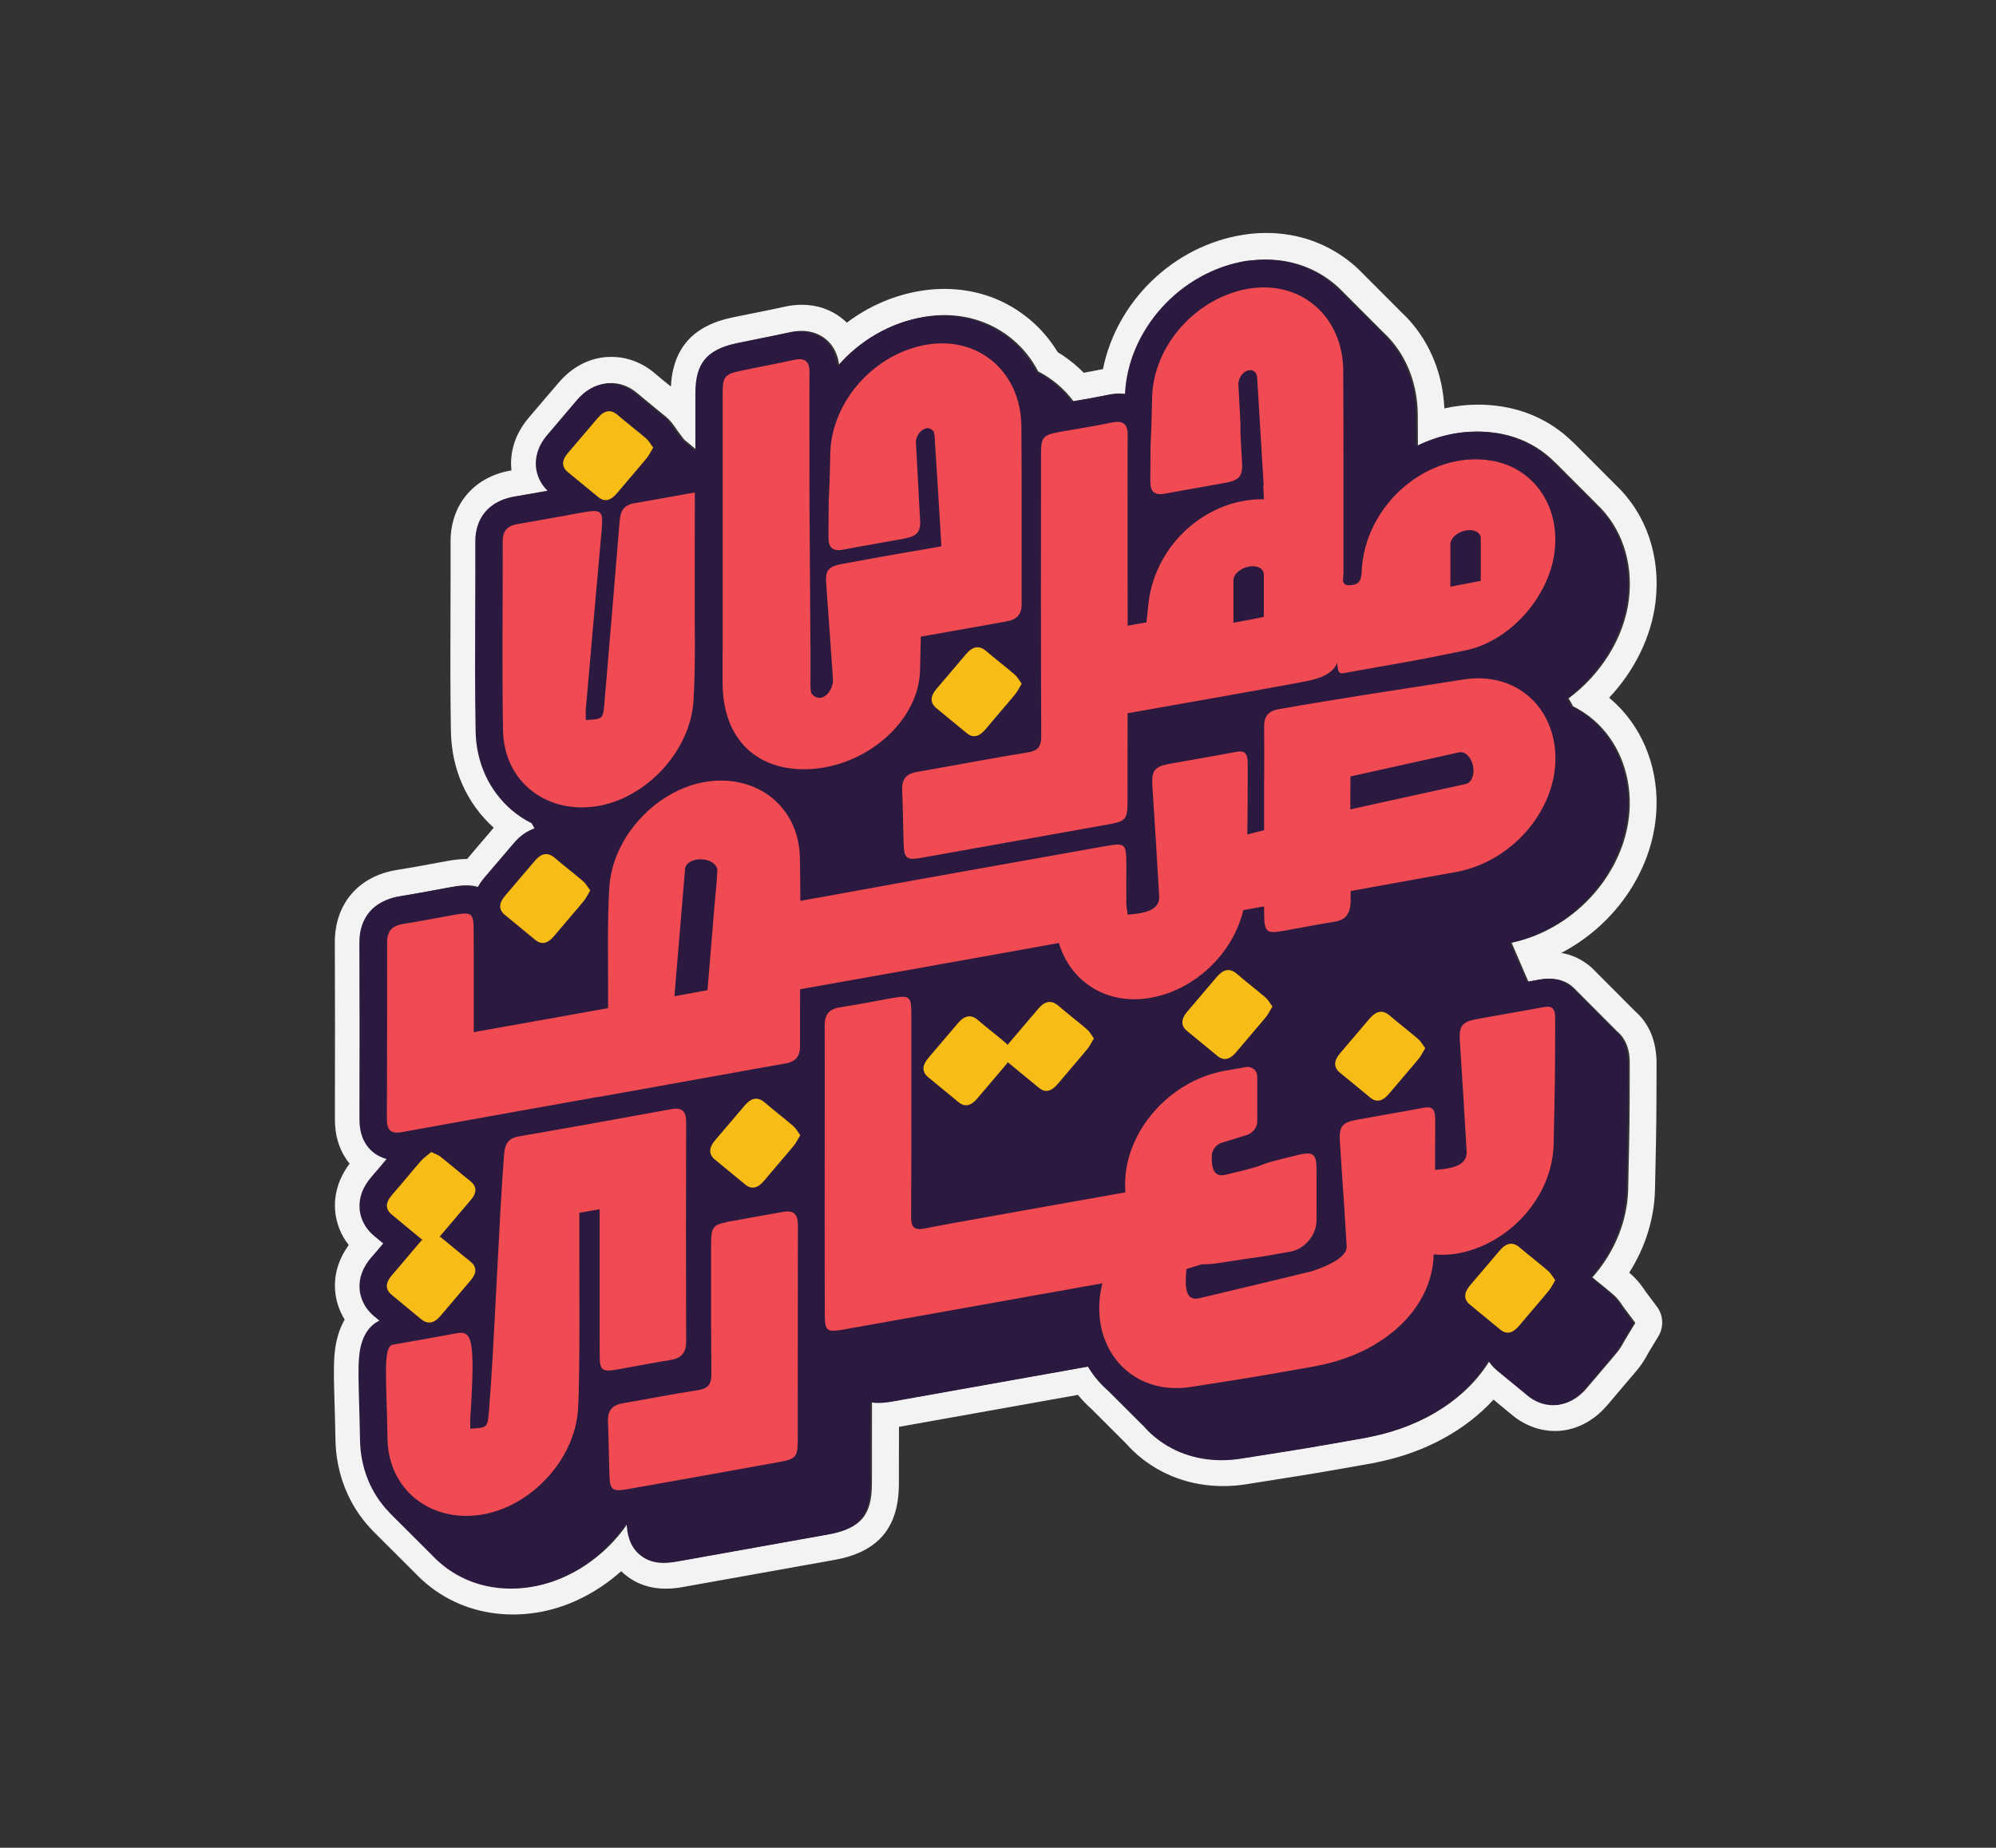 <?xml version="1.0" encoding="utf-8"?>
<!-- Generator: Adobe Illustrator 28.3.0, SVG Export Plug-In . SVG Version: 6.00 Build 0)  -->
<svg version="1.1" id="Layer_1" xmlns="http://www.w3.org/2000/svg" xmlns:xlink="http://www.w3.org/1999/xlink" x="0px" y="0px"
	 viewBox="0 0 255.38 236.45" style="enable-background:new 0 0 255.38 236.45;" xml:space="preserve">
<rect x="0" y="0" width="255.38" height="236.45" fill="#333333" stroke="none"/>
<style type="text/css">
	.st0{fill:#E5E6E6;}
	.st1{fill:#F3F3F3;}
	.st2{fill:#2D193E;}
	.st3{fill:none;}
	.st4{fill:#F2F3F1;}
	.st5{fill:#F5BB18;}
	.st6{fill:#2C193F;}
	.st7{fill:#F04B52;}
	.st8{fill:#F8BC16;}
	.st9{fill:#F6F6F6;}
	.st10{fill:#08B2E1;}
</style>
<g>
	<path class="st1" d="M162.02,33.22c3.28,0,6.33,1.09,8.78,3.16c0.22,0.18,0.43,0.38,0.63,0.57l0,0l5.55,5.56
		c0.24,0.22,0.46,0.45,0.68,0.68l0.04,0.04l0,0c2.37,2.57,3.67,6.01,3.7,9.85c0.01,1.33,0.02,2.66,0.02,4
		c2.43-1.22,5.06-1.85,7.68-1.85c0.87,0,1.74,0.07,2.6,0.21c2.92,0.49,5.39,1.83,7.27,3.74l0.02,0l5.27,5.28l-0.01,0
		c3.13,2.9,4.76,7.33,4.16,12.26c-0.6,4.93-3.64,9.64-7.71,12.65c0.2,0.32,0.39,0.66,0.56,1c0.95,0.48,1.85,1.07,2.67,1.78
		c3,2.61,4.67,6.58,4.59,10.89c-0.15,8.19-6.75,15.84-15.11,17.6l2.15,4.99c0.5-0.09,1-0.17,1.49-0.27
		c0.43-0.08,0.84-0.12,1.23-0.12c1.12,0,2.09,0.33,2.89,1c0.08,0.07,0.16,0.14,0.23,0.21l0,0l0.04,0.04
		c0.01,0.01,0.02,0.02,0.04,0.04l5.39,5.41c1.66,1.37,1.65,3.43,1.65,4.21c-0.01,7.45-0.02,7.83-0.16,14.1l-0.04,1.92
		c-0.09,4.18-1.81,8.17-4.57,11.29c0.24,0.2,0.48,0.4,0.73,0.6c0.64,0.52,1.28,1.03,1.9,1.57c0.6,0.51,0.97,1.06,1.23,1.46
		c0.06,0.09,0.12,0.18,0.19,0.27l1.44,1.92l-1.24,2.05c-0.08,0.13-0.15,0.26-0.22,0.38c-0.22,0.4-0.5,0.9-0.92,1.4
		c-0.64,0.78-1.3,1.55-1.96,2.32c-0.61,0.71-1.21,1.42-1.81,2.13c-1.3,1.56-2.78,2.19-4.18,2.19c-1.2,0-2.33-0.46-3.23-1.2
		l-1.03-0.85c-0.95-0.78-1.91-1.56-2.86-2.35c-0.5-0.41-0.87-0.85-1.15-1.29c-2.88,4.75-8.25,8.36-15.08,9.74
		c-0.21,0.05-0.43,0.1-0.67,0.14c-7.45,1.32-7.83,1.38-14.08,2.36l-1.89,0.3c-0.82,0.13-1.64,0.19-2.44,0.19
		c-3.32,0-6.39-1.11-8.81-3.21c-0.45-0.39-0.85-0.82-1.24-1.26l0,0.02l-4.46-4.45c0,0,0,0,0,0c-1.01-0.88-1.87-1.92-2.57-3.07
		c-9.97,1.78-21,3.75-24.73,4.41c-0.61,0.11-1.33,0.23-2.07,0.23c-0.34,0-0.68-0.03-1.03-0.09c0,4,0,7.5-0.01,10.52
		c-0.01,4.01-1.44,5.69-5.46,6.42c-6.54,1.18-12.62,2.26-19.17,3.43c-0.46,0.08-1.1,0.19-1.8,0.19c-0.96,0-2.05-0.21-3.01-0.99
		c-1.46-1.19-1.69-2.92-1.74-4.08c-2.86,4.24-7.43,7.43-12.42,8.18c-0.81,0.12-1.61,0.18-2.39,0.18c0,0,0,0,0,0
		c-3.36,0-6.46-1.1-8.93-3.19c-0.37-0.31-0.72-0.65-1.05-0.99l0,0l-5.56-5.55l0-0.02c-2.36-2.43-3.69-5.68-3.75-9.3
		c-0.03-1.71-0.07-3.23-0.11-4.56c-0.08-2.59-0.13-4.46-0.02-5.87c0.22-2.88,1.38-4.22,2.61-4.81l-0.61-0.51
		c-1.45-1.19-1.84-2.56-1.92-3.5c-0.12-1.44,0.41-2.84,1.55-4.15c0.5-0.57,0.98-1.14,1.47-1.72l-1.1-0.91
		c-1.45-1.19-1.84-2.56-1.92-3.5c-0.12-1.44,0.41-2.84,1.55-4.15c0.6-0.69,1.19-1.39,1.78-2.1c0.04-0.05,0.08-0.09,0.12-0.14
		c-0.64-0.17-1.23-0.46-1.74-0.89c-1.15-0.96-1.73-2.37-1.73-4.18l0-1.34c0.03-10.06,0.03-10.46-0.01-21.28
		c-0.01-3.24,1.85-5.38,5.09-5.9c1.42-0.22,2.89-0.5,4.31-0.76c0.69-0.13,1.37-0.25,2.06-0.38c0.58-0.1,1.28-0.23,2.03-0.23
		c0.53,0,1.08,0.06,1.62,0.24c0.21-0.41,0.49-0.83,0.85-1.26c0.75-0.88,1.5-1.76,2.25-2.64l1.54-1.8c0.79-0.93,1.68-1.56,2.65-1.88
		c-0.12-0.21-0.23-0.43-0.34-0.65c-0.9-0.46-1.75-1.01-2.53-1.67c-2.94-2.49-4.59-6.1-4.66-10.17c-0.09-5.28-0.07-10.66-0.05-15.85
		c0.01-2.79,0.02-5.59,0.01-8.38c-0.01-3.06,1.82-5.2,4.88-5.71c1.46-0.24,2.92-0.51,4.38-0.77c-1.09-1.07-1.43-2.25-1.5-3.08
		c-0.09-0.98,0.09-2.48,1.44-4.07c0.75-0.89,1.51-1.77,2.26-2.66l1.52-1.79c1.1-1.29,2.38-2.01,3.81-2.12
		c0.12-0.01,0.24-0.01,0.37-0.01c0.92,0,2.16,0.26,3.4,1.33c0.57,0.49,1.16,0.96,1.74,1.44c0.64,0.52,1.28,1.04,1.91,1.57
		c0.6,0.51,0.97,1.06,1.24,1.46c0.06,0.09,0.12,0.18,0.19,0.27l0.86,1.15c0.5,0.42,1,0.83,1.5,1.24c0.05,0.04,0.11,0.09,0.16,0.13
		c0-3.08,0-5.72,0-7.43c0-3.75,1.46-5.51,5.19-6.29c0.9-0.19,1.8-0.37,2.7-0.55c1.34-0.27,2.68-0.54,4.02-0.83
		c0.53-0.12,1.02-0.17,1.47-0.17c1.44,0,2.44,0.53,3.07,1.04c0.72,0.58,1.55,1.63,1.73,3.41c2.79-3.24,6.68-5.58,11.02-6.27
		c0.83-0.13,1.64-0.2,2.45-0.2c3.28,0,6.33,1.09,8.78,3.16c1.34,1.13,2.41,2.5,3.21,4.04c0.88,0.45,1.71,1.01,2.49,1.66
		c0.76,0.64,1.43,1.37,2.02,2.15c0.1-0.02,0.2-0.04,0.3-0.05c1.46-0.25,2.84-0.49,4.23-0.78c0.5-0.1,0.96-0.15,1.39-0.15
		c0.32,0,0.62,0.03,0.9,0.07c0.35-8.27,7.06-15.73,15.42-17.06C160.4,33.29,161.22,33.22,162.02,33.22 M162.02,29.81
		C162.02,29.81,162.02,29.81,162.02,29.81c-0.99,0-1.99,0.08-2.99,0.24c-8.95,1.43-16.18,8.56-17.91,17.18
		c-0.81,0.17-1.63,0.32-2.46,0.47c-0.37-0.38-0.75-0.73-1.14-1.06c-0.69-0.58-1.42-1.11-2.19-1.57c-0.95-1.57-2.13-2.96-3.51-4.13
		c-3.06-2.59-6.86-3.97-10.98-3.97c-0.99,0-1.99,0.08-2.99,0.24c-3.43,0.55-6.69,1.96-9.5,4.08c-0.19-0.18-0.37-0.35-0.55-0.49
		c-1.45-1.18-3.25-1.8-5.21-1.8c-0.71,0-1.45,0.08-2.2,0.25c-1.31,0.29-2.65,0.56-3.95,0.82c-0.91,0.18-1.82,0.36-2.72,0.55
		c-5.05,1.05-7.63,3.95-7.88,8.84c-0.12-0.09-0.23-0.19-0.34-0.27c-0.6-0.48-1.14-0.92-1.66-1.37c-1.64-1.41-3.58-2.15-5.62-2.15
		c-0.21,0-0.42,0.01-0.63,0.02c-2.33,0.18-4.46,1.33-6.14,3.31l-1.52,1.78l-0.06,0.07c-0.74,0.86-1.48,1.73-2.21,2.59
		c-2.11,2.49-2.38,4.95-2.24,6.58c0.01,0.06,0.01,0.12,0.02,0.18c-0.02,0-0.04,0.01-0.06,0.01c-4.71,0.78-7.74,4.35-7.73,9.08
		c0.01,2.66,0,5.32-0.01,7.98l0,0.37c-0.02,5.23-0.04,10.61,0.05,15.92c0.08,4.88,2.02,9.25,5.48,12.36l-1.31,1.54
		c-0.7,0.82-1.4,1.64-2.09,2.46c-0.01,0-0.02,0-0.03,0c-1.05,0-1.96,0.16-2.63,0.28c-0.69,0.12-1.39,0.25-2.08,0.38
		c-1.41,0.26-2.85,0.53-4.22,0.74c-4.93,0.78-7.98,4.33-7.97,9.27c0.03,10.87,0.03,11.26,0.01,21.26l0,1.34
		c-0.01,2.65,0.87,4.49,1.88,5.72c-1.38,1.84-2.02,3.91-1.85,6.01c0.13,1.61,0.74,3.12,1.74,4.41c-1.31,1.8-1.91,3.81-1.74,5.86
		c0.11,1.31,0.53,2.56,1.22,3.67c-0.66,1.15-1.16,2.65-1.31,4.61c-0.12,1.6-0.06,3.54,0.02,6.23c0.04,1.34,0.08,2.83,0.11,4.51
		c0.07,4.36,1.69,8.42,4.55,11.44c0.07,0.08,0.13,0.15,0.21,0.23l5.53,5.52c0.41,0.43,0.84,0.84,1.29,1.21
		c3.09,2.61,6.94,3.99,11.13,3.99c0.96,0,1.93-0.07,2.9-0.22c3.95-0.59,7.8-2.5,10.95-5.32c0.17,0.17,0.35,0.33,0.55,0.49
		c1.43,1.16,3.17,1.75,5.16,1.75c1,0,1.84-0.15,2.39-0.25c6.55-1.17,12.63-2.25,19.17-3.43c5.62-1.01,8.25-4.11,8.26-9.76
		c0-2.18,0.01-4.59,0.01-7.27c0.1-0.02,0.19-0.03,0.28-0.05c3.48-0.62,13.24-2.36,22.62-4.04c0.54,0.66,1.13,1.27,1.76,1.83
		l4.38,4.38c0.02,0.02,0.05,0.04,0.07,0.07c0.46,0.52,0.9,0.95,1.34,1.34c3.04,2.65,6.86,4.05,11.05,4.05
		c0.98,0,1.97-0.08,2.97-0.24l1.89-0.3c6.27-0.99,6.65-1.04,14.15-2.37c0.27-0.05,0.54-0.1,0.81-0.17
		c5.97-1.22,11.15-4.05,14.75-7.98c0.48,0.39,0.96,0.78,1.43,1.18l1.03,0.85c1.55,1.27,3.47,1.98,5.4,1.98
		c2.55,0,4.96-1.22,6.8-3.42c0.58-0.7,1.17-1.39,1.76-2.08c0.75-0.88,1.37-1.61,2.01-2.37c0.62-0.75,1.01-1.45,1.27-1.92l0.03-0.06
		c0.04-0.07,0.08-0.14,0.12-0.22l1.24-2.04c0.72-1.19,0.65-2.7-0.19-3.81l-1.44-1.92c-0.02-0.03-0.04-0.06-0.06-0.09
		c0,0-0.02-0.03-0.02-0.03c-0.34-0.5-0.9-1.33-1.84-2.15c-0.06-0.05-0.12-0.1-0.18-0.15c2.07-3.25,3.22-6.94,3.3-10.65l0.04-1.92
		c0.14-6.31,0.14-6.69,0.16-14.16c0-2.87-0.92-5.13-2.74-6.72l-5.29-5.31l-0.05-0.05l-0.03-0.03c-0.06-0.06-0.11-0.11-0.17-0.16
		c-0.1-0.09-0.19-0.18-0.3-0.26c-1.04-0.86-2.27-1.43-3.61-1.66c7.09-3.68,12.04-11.01,12.19-18.86c0.1-5.32-2-10.25-5.76-13.53
		c-0.1-0.09-0.21-0.18-0.31-0.26c3.24-3.44,5.39-7.79,5.93-12.19c0.71-5.81-1.13-11.27-5.05-15.01c-0.02-0.02-0.05-0.05-0.07-0.07
		l-5.27-5.28c-0.08-0.08-0.16-0.15-0.24-0.22c-2.41-2.36-5.48-3.91-8.9-4.48c-1.04-0.17-2.1-0.26-3.17-0.26
		c-1.44,0-2.88,0.16-4.31,0.48c-0.19-4.29-1.77-8.26-4.47-11.26c-0.06-0.07-0.12-0.14-0.19-0.21c-0.24-0.26-0.5-0.51-0.76-0.76
		l-5.51-5.52c-0.05-0.05-0.09-0.09-0.14-0.13c-0.24-0.23-0.47-0.44-0.7-0.63C169.94,31.19,166.14,29.81,162.02,29.81L162.02,29.81z"
		/>
	<path class="st6" d="M207.58,167.37c-0.07-0.09-0.13-0.18-0.19-0.27c-0.27-0.4-0.64-0.94-1.23-1.46c-0.62-0.54-1.26-1.05-1.9-1.57
		c-0.25-0.2-0.49-0.4-0.73-0.6c2.75-3.12,4.48-7.11,4.57-11.29l0.04-1.92c0.14-6.27,0.14-6.64,0.16-14.1c0-0.78,0-2.84-1.65-4.21
		l-5.39-5.41c-0.01-0.01-0.02-0.02-0.04-0.04l-0.04-0.04l0,0c-0.08-0.07-0.15-0.14-0.23-0.21c-1.08-0.9-2.47-1.19-4.12-0.88
		c-0.5,0.09-1,0.18-1.49,0.27l-2.15-4.99c8.36-1.76,14.96-9.41,15.11-17.6c0.08-4.31-1.59-8.28-4.59-10.89
		c-0.82-0.71-1.72-1.31-2.67-1.78c-0.17-0.34-0.36-0.68-0.56-1c4.07-3.01,7.1-7.72,7.71-12.65c0.6-4.93-1.03-9.36-4.16-12.26l0.01,0
		l-5.27-5.28l-0.02,0c-1.88-1.92-4.36-3.26-7.27-3.74c-3.45-0.58-7.04,0.02-10.28,1.64c0-1.34-0.01-2.67-0.02-4
		c-0.03-3.84-1.33-7.28-3.7-9.85l0,0l-0.04-0.04c-0.22-0.23-0.44-0.46-0.68-0.68l-5.55-5.56l0,0c-0.2-0.2-0.41-0.39-0.63-0.57
		c-3.05-2.58-7.03-3.63-11.23-2.96c-8.36,1.34-15.07,8.8-15.42,17.06c-0.64-0.11-1.4-0.11-2.28,0.08c-1.39,0.29-2.77,0.53-4.23,0.78
		c-0.1,0.02-0.2,0.03-0.3,0.05c-0.59-0.78-1.26-1.51-2.02-2.15c-0.77-0.65-1.6-1.21-2.49-1.66c-0.8-1.54-1.88-2.9-3.21-4.04
		c-3.05-2.58-7.03-3.63-11.23-2.96c-4.33,0.69-8.23,3.03-11.02,6.27c-0.18-1.78-1.01-2.82-1.73-3.41c-0.82-0.67-2.28-1.36-4.54-0.87
		c-1.34,0.29-2.68,0.56-4.02,0.83c-0.9,0.18-1.8,0.36-2.7,0.55c-3.73,0.78-5.18,2.54-5.19,6.29c0,1.71,0,4.35,0,7.43
		c-0.05-0.04-0.11-0.09-0.16-0.13c-0.51-0.41-1.01-0.82-1.5-1.24l-0.86-1.15c-0.07-0.09-0.13-0.18-0.19-0.27
		c-0.27-0.4-0.64-0.95-1.24-1.46c-0.63-0.54-1.27-1.06-1.91-1.57c-0.59-0.47-1.17-0.95-1.74-1.44c-1.42-1.22-2.83-1.39-3.77-1.32
		c-1.42,0.11-2.71,0.82-3.81,2.12l-1.52,1.79c-0.75,0.88-1.51,1.77-2.26,2.66c-1.35,1.59-1.53,3.1-1.44,4.07
		c0.08,0.84,0.41,2.01,1.5,3.08c-1.46,0.26-2.92,0.53-4.38,0.77c-3.06,0.51-4.89,2.64-4.88,5.71c0.01,2.79,0,5.58-0.01,8.38
		c-0.02,5.2-0.04,10.57,0.05,15.85c0.07,4.07,1.73,7.68,4.66,10.17c0.78,0.66,1.63,1.22,2.53,1.67c0.11,0.22,0.22,0.44,0.34,0.65
		c-0.97,0.32-1.86,0.94-2.65,1.88l-1.54,1.8c-0.75,0.88-1.5,1.76-2.25,2.64c-0.36,0.43-0.64,0.85-0.85,1.26
		c-1.31-0.43-2.66-0.19-3.65-0.01c-0.69,0.12-1.37,0.25-2.06,0.38c-1.42,0.26-2.89,0.53-4.31,0.76c-3.24,0.51-5.1,2.66-5.09,5.9
		c0.03,10.82,0.03,11.22,0.01,21.28l0,1.34c0,1.82,0.58,3.22,1.73,4.18c0.51,0.43,1.1,0.71,1.74,0.89
		c-0.04,0.05-0.08,0.09-0.12,0.14c-0.59,0.7-1.18,1.41-1.78,2.1c-1.15,1.31-1.67,2.71-1.55,4.15c0.08,0.94,0.47,2.31,1.92,3.5
		l1.1,0.91c-0.48,0.58-0.97,1.15-1.47,1.72c-1.15,1.31-1.67,2.71-1.55,4.15c0.08,0.94,0.47,2.31,1.92,3.5l0.61,0.51
		c-1.23,0.59-2.4,1.93-2.61,4.81c-0.11,1.41-0.05,3.28,0.02,5.87c0.04,1.33,0.08,2.85,0.11,4.56c0.06,3.62,1.39,6.88,3.75,9.3
		l0,0.02l5.56,5.55l0,0c0.33,0.35,0.68,0.68,1.05,0.99c2.47,2.09,5.58,3.19,8.94,3.19c0.79,0,1.58-0.06,2.39-0.18
		c4.99-0.75,9.55-3.94,12.42-8.18c0.06,1.16,0.28,2.89,1.74,4.08c0.96,0.78,2.05,0.99,3.01,0.99c0.7,0,1.34-0.11,1.8-0.19
		c6.54-1.16,12.62-2.25,19.17-3.43c4.02-0.72,5.45-2.4,5.46-6.42c0.01-3.03,0.01-6.52,0.01-10.52c1.1,0.21,2.21,0.02,3.1-0.14
		c3.73-0.66,14.76-2.63,24.73-4.41c0.69,1.15,1.55,2.19,2.57,3.07c0,0,0,0,0,0l4.46,4.45l0-0.02c0.39,0.45,0.79,0.87,1.24,1.26
		c2.42,2.11,5.48,3.21,8.81,3.21c0.8,0,1.62-0.06,2.44-0.19l1.89-0.3c6.25-0.98,6.63-1.04,14.08-2.36c0.24-0.04,0.46-0.09,0.67-0.14
		c6.83-1.38,12.2-4.99,15.08-9.74c0.27,0.44,0.64,0.87,1.15,1.29c0.95,0.78,1.9,1.56,2.86,2.35l1.03,0.85
		c0.9,0.74,2.04,1.2,3.23,1.2c1.4,0,2.88-0.63,4.18-2.19c0.59-0.72,1.2-1.42,1.81-2.13c0.66-0.77,1.32-1.54,1.96-2.32
		c0.42-0.51,0.7-1,0.92-1.4c0.07-0.12,0.14-0.25,0.22-0.38l1.24-2.05L207.58,167.37z"/>
	<g>
		<path class="st3" d="M91.72,111.04C91.72,111.04,91.71,111.04,91.72,111.04c-0.01,0.01,0,0.02,0,0.03
			C91.72,111.06,91.72,111.05,91.72,111.04z"/>
		<path class="st3" d="M91.71,112.51c0.01-0.12,0.01-0.24,0.01-0.36l-0.32,3.82C91.51,114.82,91.61,113.67,91.71,112.51z"/>
		<path class="st3" d="M117.39,55.76c0.02-0.05,0.05-0.1,0.08-0.15C117.44,55.65,117.41,55.7,117.39,55.76z"/>
		<path class="st3" d="M119.45,55.12c-0.03,0-0.06,0.01-0.09,0.01c0.05,0.06,0.1,0.13,0.13,0.21
			C119.48,55.27,119.46,55.2,119.45,55.12z"/>
		<path class="st3" d="M172.78,103.56l0-4.2c0,0.91,0,3.57-0.01,4.22c0.99-0.22,2.04-0.46,3.13-0.7L172.78,103.56z"/>
		<path class="st3" d="M90.45,126.73l-4.16,0.75c0,0.01,0,0.02,0,0.03L90.45,126.73z"/>
		<path class="st3" d="M186.13,96.39c-0.14,0.03-0.27,0.06-0.41,0.1l0.49-0.11C186.18,96.38,186.16,96.38,186.13,96.39z"/>
		<path class="st7" d="M198.78,146.42c0.17-8.14,0.18-7.83,0.2-15.94c0-1.33-0.24-1.85-1.56-1.59c-2.83,0.54-5.65,1-8.48,1.52
			c-1.89,0.35-2.27,0.88-2.16,2.76c0.47,7.49,0.43,6.64,0.87,14.14c0.11,1.86-1.84,2.22-4.02,2.4c-0.01-0.04-0.01-0.08-0.02-0.12
			c0.01-1.64,0.01-3.53,0.02-6.23c0-1.33-0.24-1.85-1.56-1.59c-2.83,0.54-5.65,1-8.48,1.52c-1.89,0.35-2.27,0.88-2.16,2.76
			c0.47,7.49,0.43,5.96,0.87,13.45c0.08,1.36-2.4,2.53-4.58,3.21c-7.51,1.8-6.68,1.62-14.24,3.41c-1.88,0.45-1.89-1.51-1.68-3.72
			c0.47-0.15,0.88-0.31,1.28-0.4l0.68-0.21c0.63,0,1.27-0.03,1.93-0.13c7.56-1.19,2.78-0.32,9.36-1.48c1.87-0.33,3.4-2.13,3.39-4
			c-0.01-2.21,0.02-4.43,0-6.65c-0.01-1.89-0.47-2.19-2.37-1.73c-7.57,1.82-1.7,0.73-9.27,2.53c-1.5,0.36-1.81-0.82-1.76-2.43
			c0.02-0.76,0.61-1.51,1.36-1.69c0,0,0.01,0,0.01,0l3.14-0.98c0.75-0.24,1.31-0.98,1.31-1.73l0-5.7c0-0.84-0.68-1.39-1.51-1.24
			l-2.76,0.49c-6.95,1.29-12.51,7.64-12.64,14.27c-0.01,0.43,0.01,0.85,0.04,1.26c-8.81,1.57-23.14,4.1-25.55,4.6
			c-1.41,0.29-1.88-0.01-1.87-1.49c0.06-11.94,0.03-13.82,0.03-25.75c0-2.5-0.16-2.63-2.68-2.18c-2.15,0.38-4.29,0.82-6.44,1.14
			c-1.44,0.22-1.97,0.98-1.97,2.33c0.02,3.71,0.01,7.42,0.01,11.27l-0.01,11.27c0,0.83,0,1.94,0,2.55c0,7.43,0,4.33,0.02,11.76
			c0,2.29,0.2,2.44,2.54,2.03c4.82-0.86,21.81-3.89,32.98-5.89c-0.24,0.95-0.39,1.93-0.41,2.91c-0.12,6.71,5,11.41,11.74,10.35
			c8.11-1.27,7.8-1.21,15.91-2.65c0.19-0.03,0.35-0.07,0.51-0.11c8.63-1.73,14.48-7.54,14.63-14.18c0-0.01,0-0.01,0-0.02
			c0.93,0.09,1.9,0.07,2.9-0.09C193.03,159.31,198.64,153.18,198.78,146.42z"/>
		<path class="st7" d="M105.27,98.24c6.68-1.09,12.3-6.54,12.44-12.42c0.05-1.88,0.08-3.23,0.11-4.35c1.36-0.24,2.66-0.48,3.88-0.69
			c3.36-0.6,5.97-1.06,7.03-1.25c1.33-0.23,1.99-0.86,1.98-2.23c0-0.03,0-0.06,0-0.09c0-0.06,0-0.12,0-0.18v-3.05
			c0-6.47,0.02-12.94-0.03-19.4c-0.05-6.94-5.4-11.55-12.01-10.49c-6.68,1.07-12.3,7.2-12.44,13.97c-0.17,8.14-0.21,2.62-0.23,10.74
			c0,1.33,0.59,1.78,1.91,1.53c2.83-0.54,4.84-0.86,7.66-1.38c1.69-0.31,2.17-0.78,2.17-2.21l-0.01-0.01l-0.54-10.05
			c-0.02-0.31,0.06-0.63,0.2-0.91c0.02-0.06,0.05-0.11,0.08-0.15c0.2-0.34,0.5-0.62,0.84-0.75c0.13-0.05,0.26-0.08,0.39-0.08
			c0.27,0,0.5,0.13,0.66,0.35c0.03,0,0.06-0.01,0.09-0.01c0.01,0.08,0.02,0.15,0.03,0.22c0.05,0.13,0.09,0.27,0.1,0.43l0.03,0.56
			c0,0.01,0,0.03,0,0.04c0.27,4.23,0.54,8.47,0.79,12.71c0.02,0.29,0.03,0.56,0.05,0.82c-1.72,0.31-2.77,0.48-3.83,0.67
			c-0.09,0.01-0.18,0.02-0.28,0.04c-0.34,0.06-0.67,0.12-1.01,0.18c-1.5,0.26-3.44,0.6-7.23,1.3c-0.08,0.01-0.16,0.03-0.24,0.04
			c-1.89,0.35-2.27,0.82-2.16,2.45c0.35,4.85,0.41,5.67,0.61,8.49l-0.03,0.18c0.03-0.01,0.05,0.11,0.06,0.27
			c0.06,0.87,0.13,1.93,0.23,3.33c0.11,1.61-1.5,3.32-2.7,1.94c-0.26-0.3-0.15-1.84-0.17-2.19v-4.07l-0.01,0l-0.07-10.45l-0.05-7.33
			c0-0.12,0-0.25,0-0.38c0-6.23-0.03-14.52,0-16.74c0.02-1.42-0.6-1.89-2-1.58c-2.25,0.49-4.5,0.91-6.75,1.38
			c-2.08,0.43-2.36,0.77-2.36,2.82c-0.01,6.54,0,26.65,0,33.19c0,0.06,0,0.1,0,0.16l-0.01,0v3.71
			C92.47,96.13,98.66,99.31,105.27,98.24z"/>
		<path class="st7" d="M115.43,101.1c0.09,2.23,0.11,4.48,0.18,6.72c0.06,2.07,0.34,2.3,2.4,1.93c6.54-1.16,17.17-3.06,23.71-4.24
			c2.34-0.42,2.53-0.64,2.54-2.93c0.01-3.77,0.01-7.54,0.01-11.31c5.09-0.9,17.21-3.03,22.3-3.99c1.35-0.26,3.82-0.69,4.53-2.46
			c0.04,0.41,0,1.47,0.69,1.34c7.59-1.38,8.16-1.36,15.74-2.94c5.73-1.19,10.68-6.91,11.37-12.61c0.72-5.86-2.67-10.75-8.07-11.66
			c-8.09-1.35-16.24,5.59-16.61,14.19c-0.05,1.15-0.33,1.71-1.53,1.75c-1.18,0.04-0.79-0.93-0.8-1.57
			c-0.02-8.63,0.03-17.28-0.03-25.9c-0.05-6.94-5.4-11.55-12.01-10.49c-6.68,1.07-12.3,7.2-12.44,13.97
			c-0.17,8.14-0.21,2.62-0.23,10.74c0,1.33,0.59,1.78,1.91,1.53c2.83-0.54,4.84-0.86,7.66-1.38c1.89-0.35,2.27-0.88,2.16-2.76
			c-0.26-4.19-0.21-4.17-0.19-4.65l-0.27-5.13c-0.04-0.76,0.46-1.57,1.12-1.81c0.13-0.05,0.26-0.08,0.39-0.08
			c0.48,0,0.86,0.39,0.89,1l0.84,13.84l-0.07-0.07c0.03,0.59,0.07,1.17,0.1,1.76c-0.36-0.01-0.72,0-1.09,0.02
			c-6.59,0.44-12.33,5.65-13.54,12.31c-0.2,1.1-0.26,2.2-0.4,3.42c-0.75,0.13-1.47,0.26-2.41,0.43c0-0.55,0-1.11,0-1.84l-0.01-11.27
			c0-3.85-0.01-7.56,0.01-11.27c0.01-1.36-0.52-1.93-1.97-1.63c-2.14,0.45-4.29,0.78-6.44,1.16c-2.52,0.45-2.68,0.65-2.68,3.14
			c0,11.93-0.03,23.87,0.03,35.79c0.01,1.48-0.46,1.95-1.87,2.16c-3.29,0.5-10.68,1.9-13.97,2.46
			C115.95,98.99,115.37,99.71,115.43,101.1z M185.57,69.64c0-0.76,0.87-1.54,1.94-1.75c0.22-0.04,0.42-0.06,0.62-0.05
			c0.77,0.03,1.33,0.44,1.33,1.04v5.45l-3.89,0.75V69.64z M157.81,74.26c0-0.76,0.87-1.54,1.94-1.75c0.22-0.04,0.42-0.06,0.62-0.05
			c0.77,0.03,1.33,0.44,1.33,1.04v5.45l-3.89,0.75V74.26z"/>
		<path class="st7" d="M76.27,103.18c6.34-0.95,12.06-7.01,12.46-13.52c0.28-4.59,0.13-9.12,0.16-13.68c0-0.57,0-1.13,0-1.78
			l0.01-11.18l-7.74,1.38c-1.41,0.24-1.78,1.04-1.88,2.27c-0.63,7.78-1.29,15.56-1.95,23.34c-0.17,2.01-0.2,2.01-2.38,2.13
			c0-0.48-0.04-0.97,0.01-1.48c0.66-7.57,1.33-15.15,2.01-22.72c0.23-2.62,0.04-2.81-2.56-2.34c-2.72,0.49-5.44,1-8.17,1.46
			c-1.31,0.22-1.92,0.86-1.92,2.2c0.02,8.06-0.1,16.14,0.04,24.18C64.46,99.94,69.8,104.15,76.27,103.18z"/>
		<path class="st7" d="M79.25,175.2c2.15-0.38,4.29-0.81,6.44-1.15c1.42-0.22,2.1-0.85,2.1-2.38c-0.03-11.3-0.03-16.78,0-28.09
			c0-1.4-0.54-1.9-1.94-1.64c-6.49,1.19-12.98,2.36-19.47,3.48c-1.41,0.24-1.78,1.04-1.88,2.27c-0.63,7.78-1.29,25.22-1.95,33
			c-0.17,2.01-0.2,2.01-2.38,2.13c0-0.48-0.03-0.97,0.01-1.48c0.66-10.19,0.17-11.07-1.73-10.73c-2.72,0.49-5.44,1-8.17,1.46
			c-1.31,0.22-0.84,4.02-0.7,12.05c0.11,6.48,5.45,10.7,11.92,9.72c6.34-0.95,12.06-7.01,12.46-13.52
			c0.28-4.59,0.13-18.78,0.16-23.34c0-0.57,0-1.13,0-1.78c1.01-0.18,1.71-0.31,2.6-0.46c0,0.67,0,15.79,0,16.35
			c0,7.48,0.01-5.42,0.01,2.07C76.72,175.45,76.94,175.62,79.25,175.2z"/>
		<path class="st7" d="M49.5,143.23c0,1.4,0.54,1.9,1.94,1.64c4.55-0.83,16.26-2.94,25.1-4.51v0.02l7.94-1.42
			c0.37-0.06,0.72-0.13,1.03-0.18c0.03,0,0.05-0.01,0.07-0.02l6.69-1.2c2.72-0.49,5.44-1,8.17-1.46c1.31-0.22,1.92-0.86,1.92-2.2
			c-0.01-2.44,0-4.88,0.01-7.31c5.14-0.91,10.27-1.83,15.41-2.74c0.61-0.11,1.22-0.22,2.05-0.37l11.16-2
			c1.52-0.27,3.01-0.54,4.49-0.81c1.48,4.95,6.06,7.92,11.51,7.05c5.78-0.92,10.75-5.63,12.09-11.26l0.84-0.15l0.01,0
			c0.58-0.1,1.18-0.21,1.8-0.32c0,3.09,0,1.65,0,0c0,0,0.01,0,0.01,0c0,0.18,0,0.35,0,0.56c0,2.76,0.22,2.97,2.53,2.56
			c2.15-0.38,4.29-0.82,6.44-1.15c1.42-0.22,2.1-0.96,2.1-2.81c0-0.4,0-0.77,0-1.13c4.86-0.87,9.74-1.75,13.56-2.45
			c6.95-1.29,12.51-7.64,12.64-14.27c0.12-6.71-5-11.41-11.74-10.35c-8.11,1.27-15.55,2.37-23.66,3.8
			c-1.33,0.23-1.89,0.93-1.87,2.25c0.03,2.09,0.01,4.2,0.01,6.3c0,0-0.01,0-0.01,0v6.94c-0.72,0.18-1.43,0.36-2.15,0.54
			c0.04-2.35,0.05-4.22,0.05-8.96c0-1.33-0.24-1.85-1.56-1.59c-2.83,0.54-5.65,1-8.48,1.52c-1.89,0.35-2.27,0.88-2.16,2.76
			c0.47,7.49,0.43,6.64,0.87,14.14c0.11,1.86-1.84,2.22-4.02,2.4c-0.07-0.46-0.15-0.85-0.17-1.25l-0.01-0.1
			c-0.02-1.71,0-3.43,0-5.15c0-2.58-0.16-2.72-2.64-2.28c-11.81,2.11-23.62,4.19-35.43,6.36l-3.64,0.65
			c-0.01-1.85-0.02-3.69-0.06-5.53c-0.11-6.48-5.45-10.7-11.92-9.72c-6.34,0.95-12.06,7.01-12.46,13.52
			c-0.28,4.59-0.13,9.12-0.16,13.68c0,0.57,0,1.13,0,1.78c-0.14,0.03-0.59,0.1-1.23,0.22c-3.86,0.69-15.2,2.72-15.96,2.85
			c0-0.67,0-11.14,0-11.7c0-7.48-0.01,6.21-0.01-1.27c0-2.27-0.22-2.44-2.53-2.03c-2.15,0.38-4.29,0.81-6.44,1.15
			c-1.42,0.22-2.1,0.85-2.1,2.38C49.53,131.89,49.53,131.92,49.5,143.23z M172.78,99.36l12.94-2.87c0.14-0.03,0.27-0.06,0.41-0.1
			c0.03-0.01,0.05-0.01,0.08-0.01l0.51-0.11c0.74-0.15,1.53,0.63,1.75,1.75c0.04,0.23,0.07,0.45,0.06,0.66
			c-0.01,0.84-0.41,1.53-1,1.65l-11.63,2.55c-1.09,0.24-2.15,0.48-3.13,0.7C172.77,102.92,172.78,100.27,172.78,99.36z
			 M86.29,127.47l1.36-16.24c0.03-0.76,0.98-1.33,2.12-1.27c0.23,0.01,0.45,0.04,0.66,0.1c0.63,0.17,1.11,0.54,1.29,0.98
			c0,0,0.01,0,0.01,0c0,0.01,0,0.02,0,0.03c0.04,0.12,0.07,0.24,0.06,0.36l-0.06,0.73c0,0.12,0,0.24-0.01,0.36
			c-0.1,1.15-0.2,2.31-0.31,3.46l-0.89,10.73l-0.07,0.01l-4.17,0.77C86.29,127.49,86.29,127.48,86.29,127.47L86.29,127.47z"/>
		<path class="st8" d="M126.16,83.3c-0.87-0.74-1.69-0.62-2.56,0.41c-1.26,1.48-2.52,2.95-3.78,4.44c-0.81,0.95-0.84,1.79-0.02,2.47
			c1.29,1.07,2.59,2.13,3.88,3.19c0.84,0.69,1.63,0.46,2.44-0.52c1.24-1.49,2.53-2.95,3.77-4.45c0.31-0.38,0.52-0.84,0.83-1.35
			c-0.33-0.44-0.55-0.87-0.9-1.17C128.62,85.28,127.36,84.33,126.16,83.3z"/>
		<path class="st8" d="M132.83,129.1c-1.26,1.48-2.52,2.95-3.78,4.44c-0.05,0.06-0.09,0.12-0.13,0.17
			c-0.05-0.05-0.09-0.12-0.15-0.17c-1.2-1.03-2.46-1.98-3.65-3.01c-0.87-0.74-1.69-0.62-2.56,0.41c-1.26,1.48-2.52,2.95-3.78,4.44
			c-0.81,0.95-0.84,1.79-0.02,2.47c1.29,1.07,2.59,2.13,3.88,3.19c0.84,0.69,1.63,0.46,2.44-0.52c1.24-1.49,2.53-2.95,3.77-4.45
			c0.04-0.04,0.06-0.1,0.1-0.15c0.03,0.03,0.06,0.06,0.09,0.09c1.29,1.07,2.59,2.13,3.88,3.19c0.84,0.69,1.63,0.46,2.44-0.52
			c1.24-1.49,2.53-2.95,3.77-4.45c0.31-0.38,0.52-0.84,0.83-1.35c-0.33-0.44-0.55-0.87-0.9-1.17c-1.2-1.03-2.46-1.98-3.65-3.01
			C134.52,127.95,133.7,128.07,132.83,129.1z"/>
		<path class="st8" d="M60.24,153.55c0.84-0.99,0.75-1.76-0.08-2.42c-1.27-1.01-2.5-2.08-3.77-3.09c-0.32-0.26-0.75-0.39-1.2-0.62
			c-0.5,0.42-0.97,0.73-1.33,1.14c-1.24,1.42-2.42,2.89-3.67,4.31c-0.9,1.03-0.92,1.85-0.05,2.57c1.26,1.03,2.5,2.08,3.76,3.11
			c0.05,0.04,0.1,0.07,0.15,0.1c-0.06,0.06-0.14,0.12-0.2,0.18c-1.24,1.42-2.42,2.89-3.67,4.31c-0.9,1.03-0.92,1.85-0.05,2.57
			c1.26,1.03,2.5,2.08,3.76,3.11c0.81,0.66,1.64,0.55,2.46-0.42c1.3-1.52,2.59-3.05,3.88-4.57c0.84-0.99,0.75-1.76-0.08-2.42
			c-1.27-1.01-2.5-2.08-3.77-3.09c-0.04-0.03-0.09-0.05-0.13-0.08c0.03-0.04,0.07-0.07,0.1-0.11
			C57.66,156.6,58.95,155.07,60.24,153.55z"/>
		<path class="st8" d="M194.43,159.63c-0.87-0.74-1.69-0.62-2.56,0.41c-1.26,1.48-2.52,2.95-3.78,4.44
			c-0.81,0.95-0.84,1.79-0.02,2.47c1.29,1.07,2.59,2.13,3.88,3.19c0.84,0.69,1.63,0.46,2.44-0.52c1.24-1.49,2.53-2.95,3.77-4.45
			c0.31-0.38,0.52-0.84,0.83-1.35c-0.33-0.44-0.55-0.87-0.9-1.17C196.89,161.61,195.63,160.66,194.43,159.63z"/>
		<path class="st8" d="M175.23,130.35c-1.26,1.48-2.52,2.95-3.78,4.44c-0.81,0.95-0.84,1.79-0.02,2.47
			c1.29,1.07,2.59,2.13,3.88,3.19c0.84,0.69,1.63,0.46,2.44-0.52c1.24-1.49,2.53-2.95,3.77-4.45c0.31-0.38,0.52-0.84,0.83-1.35
			c-0.33-0.44-0.55-0.87-0.9-1.17c-1.2-1.03-2.46-1.98-3.65-3.01C176.92,129.2,176.1,129.33,175.23,130.35z"/>
		<path class="st8" d="M158.24,124.61c-0.87-0.74-1.69-0.62-2.56,0.41c-1.26,1.48-2.52,2.95-3.78,4.44
			c-0.81,0.95-0.84,1.79-0.02,2.47c1.29,1.07,2.59,2.13,3.88,3.19c0.84,0.69,1.63,0.46,2.44-0.52c1.24-1.49,2.53-2.95,3.77-4.45
			c0.31-0.38,0.52-0.84,0.83-1.35c-0.33-0.44-0.55-0.87-0.9-1.17C160.69,126.6,159.43,125.64,158.24,124.61z"/>
		<path class="st8" d="M72.65,60.41c1.29,1.07,2.59,2.13,3.88,3.19c0.84,0.69,1.63,0.46,2.44-0.52c1.24-1.49,2.53-2.95,3.77-4.45
			c0.31-0.38,0.52-0.84,0.83-1.35c-0.33-0.44-0.55-0.87-0.9-1.17c-1.2-1.03-2.46-1.98-3.65-3.01c-0.87-0.74-1.69-0.62-2.56,0.41
			c-1.26,1.48-2.52,2.95-3.78,4.44C71.86,58.89,71.82,59.73,72.65,60.41z"/>
		<path class="st7" d="M100.19,155.08l-0.27,0.05l-4.94,0.88l-0.03,0.01h0l-1.06,0.19l-1.03,0.18c0.07-0.01,0.13-0.01,0.2-0.02
			c-1.94,0.39-2.08,0.75-2.08,3.03c0,3.3,0,5.59,0,7.43c0,4.84-0.01,0.3,0.04,8.93c0.01,1.48-0.46,1.95-1.87,2.16
			c-3.29,0.5-6.13,1.09-9.42,1.64c-1.41,0.24-2,0.96-1.94,2.34c0.09,2.23,0.11,4.48,0.18,6.72c0.06,2.07,0.34,2.3,2.4,1.93
			c6.54-1.16,12.62-2.25,19.16-3.43c2.34-0.42,2.53-0.64,2.54-2.93c0.01-5.31,0-12.06,0.01-20.45c0-3.36,0-5.97,0.01-7.03
			C102.07,155.4,101.56,154.83,100.19,155.08z"/>
		<path class="st8" d="M97.83,141.07c-0.87-0.74-1.69-0.62-2.56,0.41c-1.26,1.48-2.52,2.95-3.78,4.44
			c-0.81,0.95-0.84,1.79-0.02,2.47c1.29,1.07,2.59,2.13,3.88,3.19c0.84,0.69,1.63,0.46,2.44-0.52c1.24-1.49,2.53-2.95,3.77-4.45
			c0.31-0.38,0.52-0.84,0.83-1.35c-0.33-0.44-0.55-0.87-0.9-1.17C100.28,143.06,99.03,142.1,97.83,141.07z"/>
		<path class="st8" d="M64.6,117.08c1.29,1.07,2.59,2.13,3.88,3.19c0.84,0.69,1.63,0.46,2.44-0.52c1.24-1.49,2.53-2.95,3.77-4.45
			c0.31-0.38,0.52-0.84,0.83-1.35c-0.33-0.44-0.55-0.87-0.9-1.17c-1.2-1.03-2.46-1.98-3.65-3.01c-0.87-0.74-1.69-0.62-2.56,0.41
			c-1.26,1.48-2.52,2.95-3.78,4.44C63.81,115.57,63.77,116.4,64.6,117.08z"/>
	</g>
</g>
</svg>
